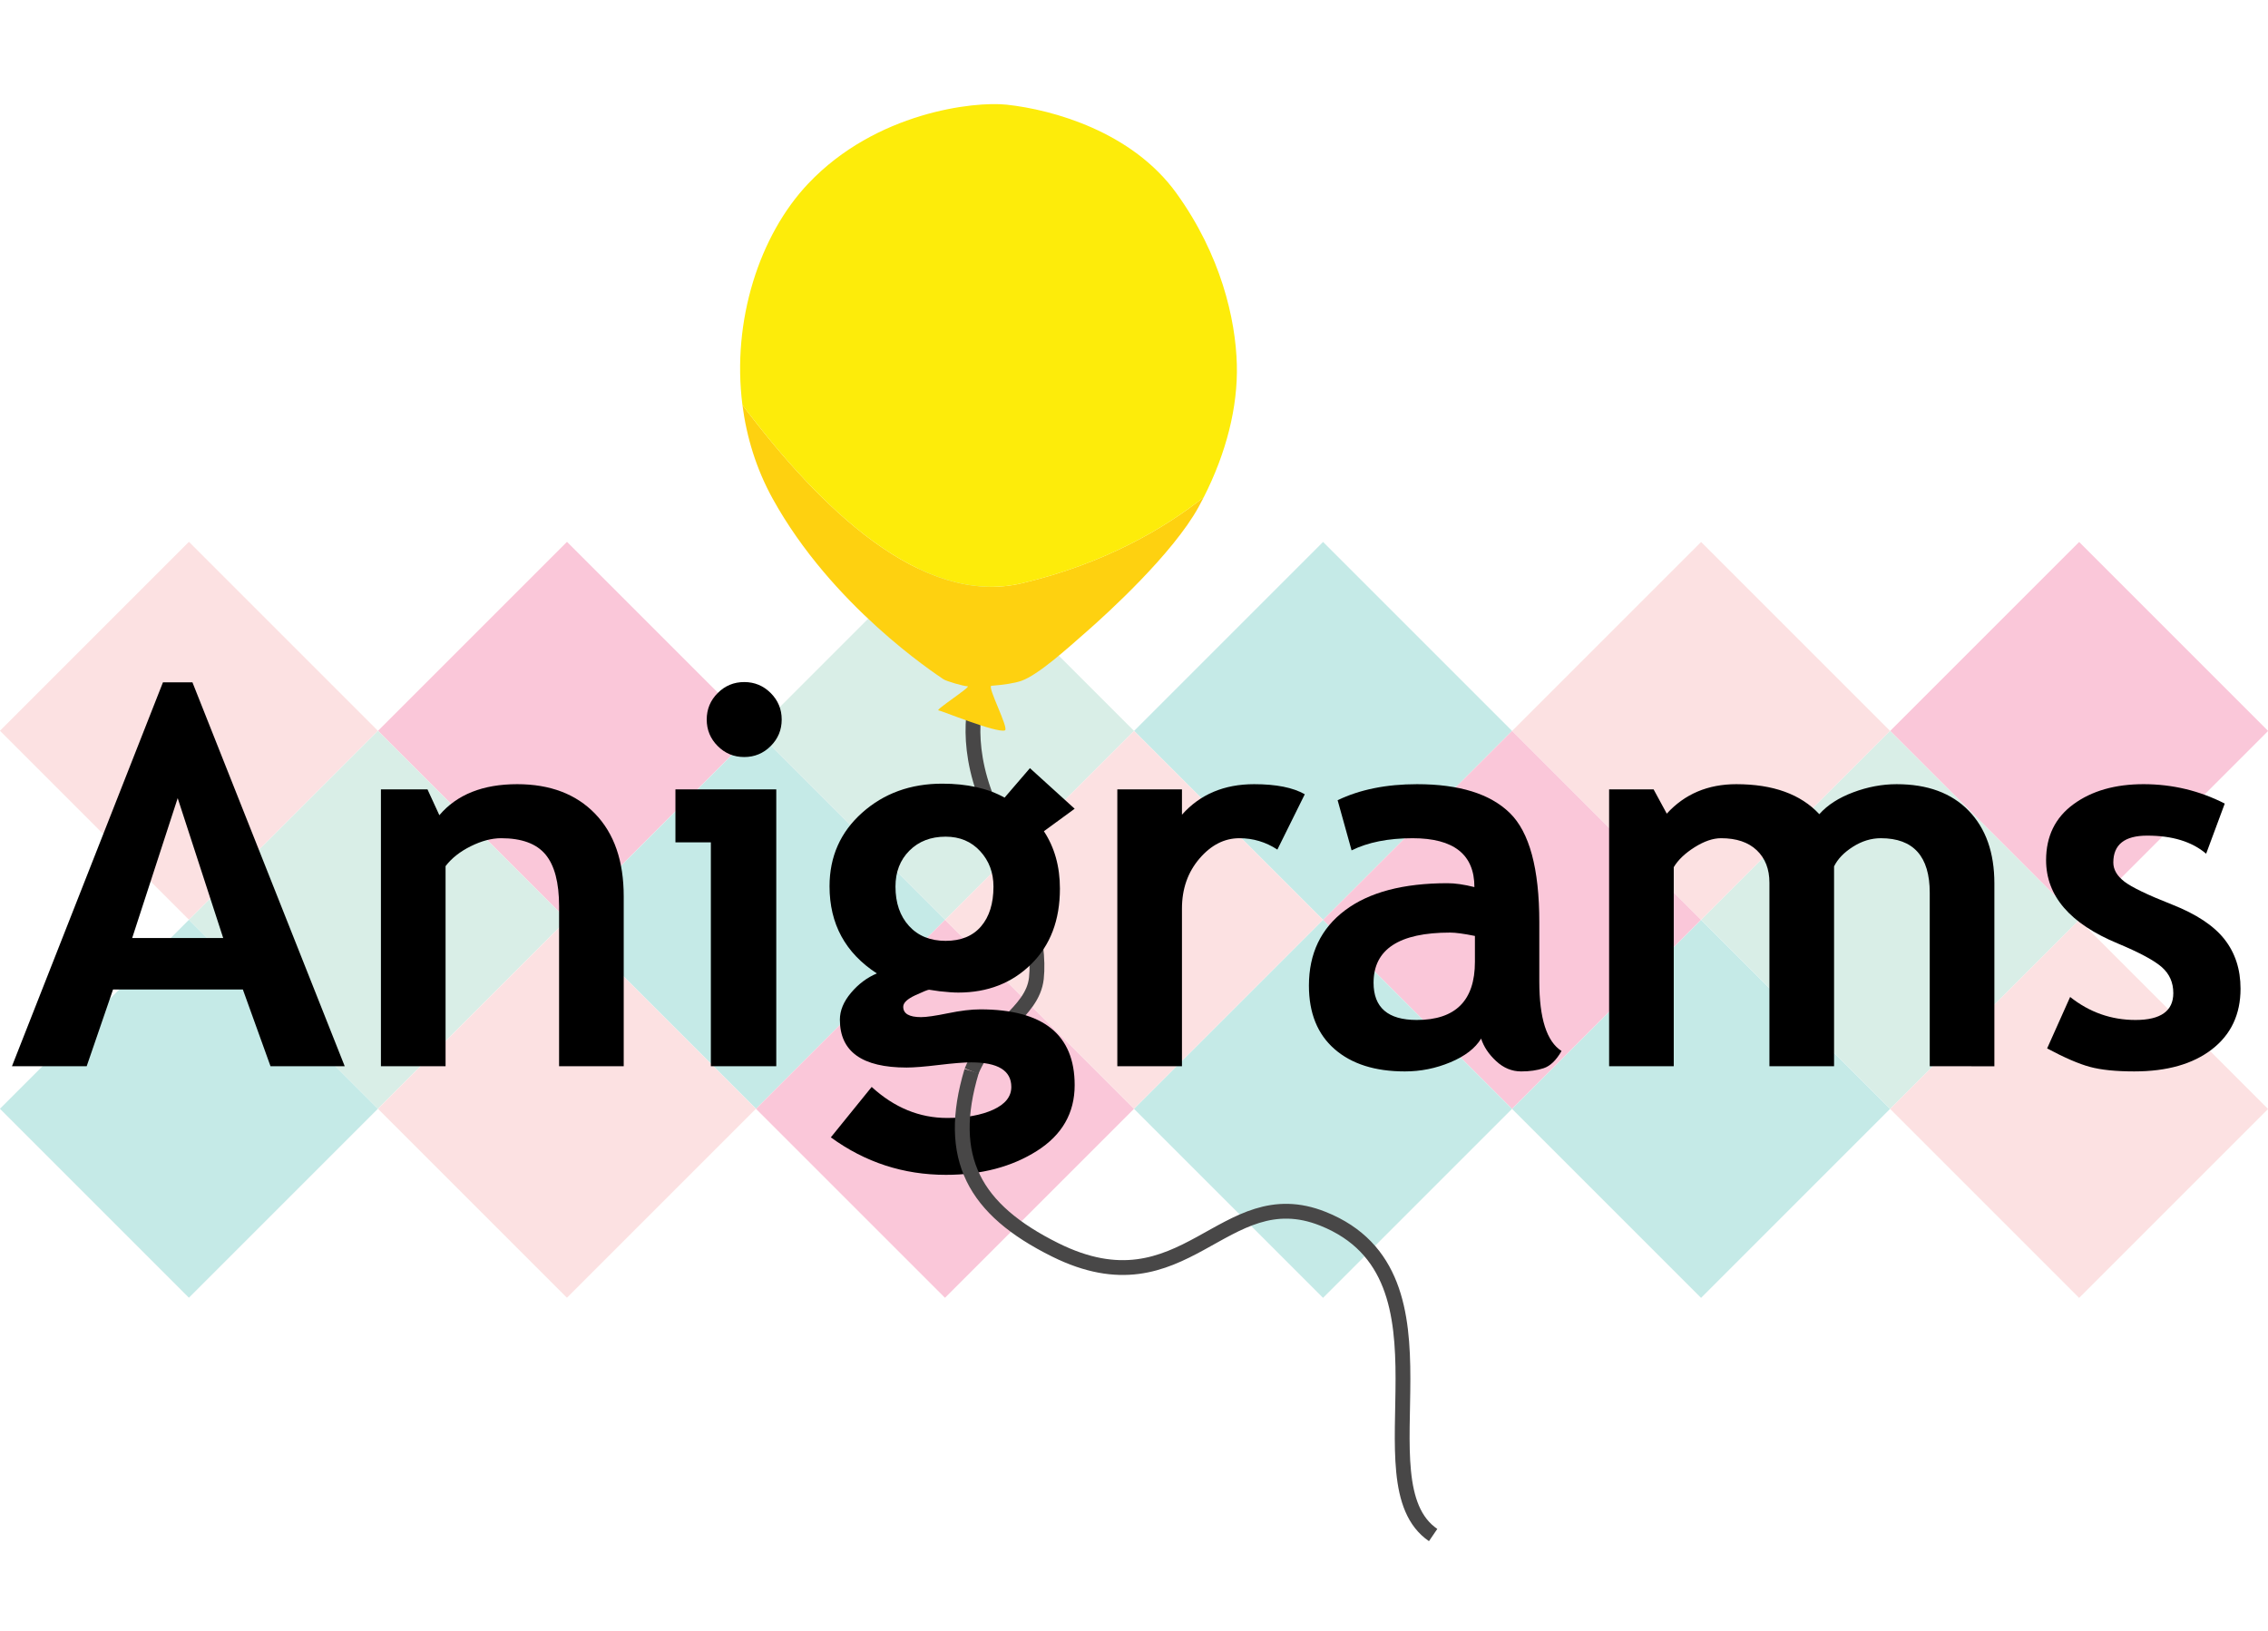 <?xml version="1.0" encoding="utf-8"?>
<!-- Generator: Adobe Illustrator 16.0.0, SVG Export Plug-In . SVG Version: 6.00 Build 0)  -->
<!DOCTYPE svg PUBLIC "-//W3C//DTD SVG 1.1//EN" "http://www.w3.org/Graphics/SVG/1.1/DTD/svg11.dtd">
<svg version="1.1" id="Layer_1" xmlns="http://www.w3.org/2000/svg" xmlns:xlink="http://www.w3.org/1999/xlink" x="0px" y="0px"
	 width="1944.194px" height="1398.14px" viewBox="0 0 1944.194 1398.14" enable-background="new 0 0 1944.194 1398.14"
	 xml:space="preserve">
<g opacity="0.3">
	
		<rect x="1505.599" y="349.816" transform="matrix(-0.707 -0.707 0.707 -0.707 2437.417 1938.374)" display="none" fill="#3EB7AF" width="229.125" height="229.125"/>
	
		<rect x="1667.614" y="511.831" transform="matrix(-0.707 -0.707 0.707 -0.707 2599.446 2329.508)" fill="#EE427F" width="229.126" height="229.126"/>
	
		<rect x="1181.566" y="349.815" transform="matrix(-0.707 -0.707 0.707 -0.707 1884.266 1709.245)" display="none" fill="#7FC6AE" width="229.126" height="229.126"/>
	
		<rect x="1343.583" y="511.832" transform="matrix(-0.707 -0.707 0.707 -0.707 2046.281 2100.388)" fill="#F69C9D" width="229.125" height="229.125"/>
	
		<rect x="1505.6" y="673.849" transform="matrix(-0.707 -0.707 0.707 -0.707 2208.294 2491.531)" fill="#7FC6AE" width="229.125" height="229.124"/>
	
		<rect x="1667.614" y="835.864" transform="matrix(-0.707 -0.707 0.707 -0.707 2370.322 2882.666)" fill="#F69C9D" width="229.126" height="229.126"/>
	
		<rect x="857.534" y="349.815" transform="matrix(-0.707 -0.707 0.707 -0.707 1331.11 1480.119)" display="none" fill="#EE427F" width="229.126" height="229.126"/>
	
		<rect x="1019.55" y="511.832" transform="matrix(-0.707 -0.707 0.707 -0.707 1493.123 1871.262)" fill="#3EB7AF" width="229.126" height="229.125"/>
	
		<rect x="1181.567" y="673.848" transform="matrix(-0.707 -0.707 0.707 -0.707 1655.143 2262.402)" fill="#EE427F" width="229.126" height="229.126"/>
	
		<rect x="1343.583" y="835.864" transform="matrix(-0.707 -0.707 0.707 -0.707 1817.158 2653.545)" fill="#3EB7AF" width="229.126" height="229.126"/>
	
		<rect x="1505.6" y="997.881" transform="matrix(-0.707 -0.707 0.707 -0.707 1979.165 3044.689)" display="none" fill="#EE427F" width="229.124" height="229.125"/>
	
		<rect x="533.502" y="349.815" transform="matrix(-0.707 -0.707 0.707 -0.707 777.951 1250.993)" display="none" fill="#F69C9D" width="229.125" height="229.125"/>
	
		<rect x="695.518" y="511.832" transform="matrix(-0.707 -0.707 0.707 -0.707 939.967 1642.135)" fill="#7FC6AE" width="229.126" height="229.125"/>
	
		<rect x="857.535" y="673.848" transform="matrix(-0.707 -0.707 0.707 -0.707 1101.984 2033.277)" fill="#F69C9D" width="229.125" height="229.125"/>
	
		<rect x="1019.551" y="835.864" transform="matrix(-0.707 -0.707 0.707 -0.707 1264 2424.419)" fill="#3EB7AF" width="229.125" height="229.125"/>
	
		<rect x="1181.567" y="997.88" transform="matrix(-0.707 -0.707 0.707 -0.707 1426.016 2815.561)" display="none" fill="#F69C9D" width="229.126" height="229.125"/>
	
		<rect x="209.469" y="349.815" transform="matrix(-0.707 -0.707 0.707 -0.707 224.794 1021.867)" display="none" fill="#3EB7AF" width="229.126" height="229.126"/>
	
		<rect x="371.486" y="511.831" transform="matrix(-0.707 -0.707 0.707 -0.707 386.81 1413.009)" fill="#EE427F" width="229.125" height="229.125"/>
	
		<rect x="533.502" y="673.847" transform="matrix(-0.707 -0.707 0.707 -0.707 548.826 1804.151)" fill="#3EB7AF" width="229.126" height="229.126"/>
	
		<rect x="695.519" y="835.864" transform="matrix(-0.707 -0.707 0.707 -0.707 710.843 2195.293)" fill="#EE427F" width="229.125" height="229.125"/>
	
		<rect x="857.535" y="997.88" transform="matrix(-0.707 -0.707 0.707 -0.707 872.859 2586.434)" display="none" fill="#7FC6AE" width="229.125" height="229.125"/>
	
		<rect x="47.453" y="511.831" transform="matrix(-0.707 -0.707 0.707 -0.707 -166.348 1183.883)" fill="#F69C9D" width="229.125" height="229.125"/>
	
		<rect x="209.469" y="673.847" transform="matrix(-0.707 -0.707 0.707 -0.707 -4.331 1575.025)" fill="#7FC6AE" width="229.126" height="229.126"/>
	
		<rect x="371.486" y="835.863" transform="matrix(-0.707 -0.707 0.707 -0.707 157.683 1966.167)" fill="#F69C9D" width="229.126" height="229.125"/>
	
		<rect x="533.502" y="997.879" transform="matrix(-0.707 -0.707 0.707 -0.707 319.702 2357.309)" display="none" fill="#3EB7AF" width="229.126" height="229.125"/>
	
		<rect x="47.453" y="835.863" transform="matrix(-0.707 -0.707 0.707 -0.707 -395.474 1737.041)" fill="#3EB7AF" width="229.125" height="229.126"/>
	
		<rect x="209.469" y="997.879" transform="matrix(-0.707 -0.707 0.707 -0.707 -233.457 2128.183)" display="none" fill="#EE427F" width="229.126" height="229.125"/>
</g>
<path fill="none" stroke="#484747" stroke-width="12.691" stroke-miterlimit="10" d="M839.723,589.09
	c-4.533,13.598-14.504,53.483,11.784,108.78s40.381,109.561,36.906,140.836c-3.333,30-41.03,43.667-55.518,79.568"/>
<g>
	<path d="M231.897,914.102l-23.716-65.83H96.912l-22.608,65.83H10.247l129.443-329.15h25.268l130.552,329.15H231.897z
		 M152.325,684.251l-39.011,119.913h78.021L152.325,684.251z"/>
	<path d="M479.259,914.102V776.901c0-20.243-3.879-35.021-11.637-44.33c-7.758-9.31-20.43-13.964-38.013-13.964
		c-8.128,0-16.811,2.292-26.044,6.871c-9.237,4.582-16.44,10.272-21.611,17.067v171.557h-55.413V676.715h39.897l10.196,22.165
		c15.072-17.732,37.31-26.598,66.717-26.598c28.222,0,50.498,8.461,66.828,25.379c16.326,16.922,24.492,40.527,24.492,70.817
		v145.624H479.259z"/>
	<path d="M609.367,914.102V722.153h-30.366v-45.438h86.443v237.387H609.367z M637.96,584.73c8.866,0,16.437,3.141,22.719,9.42
		c6.279,6.282,9.42,13.853,9.42,22.719c0,8.866-3.141,16.44-9.42,22.719c-6.283,6.282-13.854,9.42-22.719,9.42
		c-8.866,0-16.44-3.138-22.719-9.42c-6.282-6.279-9.42-13.853-9.42-22.719c0-8.866,3.138-16.437,9.42-22.719
		C621.52,587.871,629.094,584.73,637.96,584.73z"/>
	<path d="M712.213,975.056l35.021-43.222c19.356,17.732,40.929,26.598,64.722,26.598c15.959,0,29.109-2.366,39.454-7.093
		c10.341-4.731,15.515-11.231,15.515-19.505c0-14.04-11.453-21.057-34.355-21.057c-6.207,0-15.443,0.741-27.707,2.216
		c-12.267,1.476-21.5,2.217-27.706,2.217c-38.124,0-57.186-13.666-57.186-41.005c0-7.831,3.176-15.516,9.531-23.052
		c6.352-7.536,13.742-13.077,22.165-16.624c-27.042-17.583-40.562-42.481-40.562-74.696c0-25.414,9.309-46.436,27.928-63.06
		c18.619-16.624,41.521-24.936,68.712-24.936c21.278,0,39.083,3.99,53.417,11.969l21.722-25.268l38.345,34.799l-26.376,19.284
		c9.16,13.891,13.742,30.293,13.742,49.207c0,27.041-8.239,48.652-24.714,64.833c-16.479,16.18-37.275,24.271-62.395,24.271
		c-3.99,0-9.31-0.367-15.959-1.108l-9.087-1.33c-1.036,0-4.987,1.59-11.858,4.766c-6.871,3.179-10.307,6.466-10.307,9.863
		c0,5.912,5.098,8.866,15.293,8.866c4.579,0,12.264-1.108,23.052-3.325c10.785-2.216,20.021-3.325,27.707-3.325
		c53.934,0,80.902,21.649,80.902,64.944c0,23.938-10.788,42.74-32.361,56.41c-21.576,13.666-47.582,20.503-78.021,20.503
		C774.497,1007.195,741.617,996.479,712.213,975.056z M767.626,760.055c0,14.04,3.878,25.306,11.636,33.802
		c7.758,8.499,18.21,12.745,31.364,12.745c13.15,0,23.273-4.135,30.366-12.412c7.093-8.274,10.639-19.651,10.639-34.134
		c0-11.969-3.806-22.089-11.415-30.366c-7.612-8.273-17.476-12.412-29.59-12.412c-12.71,0-23.052,3.99-31.031,11.969
		C771.615,737.225,767.626,747.498,767.626,760.055z"/>
	<path d="M1095.002,728.359c-9.901-6.5-20.762-9.752-32.583-9.752c-12.855,0-24.271,5.839-34.245,17.51
		c-9.975,11.675-14.961,25.933-14.961,42.778v135.207h-55.413V676.715h55.413v21.722c15.515-17.434,36.129-26.155,61.84-26.155
		c18.913,0,33.393,2.881,43.443,8.645L1095.002,728.359z"/>
	<path d="M1269.663,890.385c-5.025,8.277-13.781,15.038-26.266,20.281c-12.489,5.243-25.528,7.869-39.121,7.869
		c-25.566,0-45.66-6.39-60.289-19.173c-14.629-12.779-21.943-30.92-21.943-54.415c0-27.485,10.307-48.985,30.92-64.5
		c20.613-15.516,49.906-23.273,87.884-23.273c6.5,0,14.186,1.108,23.051,3.325c0-27.928-17.659-41.892-52.974-41.892
		c-20.835,0-38.273,3.474-52.31,10.417l-11.969-43c19.062-9.16,41.743-13.742,68.047-13.742c36.202,0,62.727,8.239,79.572,24.714
		c16.845,16.479,25.268,47.693,25.268,93.647v50.758c0,31.623,6.352,51.499,19.062,59.624c-4.582,7.979-9.68,12.894-15.294,14.74
		c-5.618,1.846-12.045,2.771-19.284,2.771c-7.979,0-15.148-2.958-21.5-8.866C1276.164,903.761,1271.879,897.333,1269.663,890.385z
		 M1264.343,802.391c-9.458-1.919-16.551-2.882-21.278-2.882c-43.741,0-65.608,14.334-65.608,43
		c0,21.278,12.336,31.917,37.016,31.917c33.248,0,49.871-16.624,49.871-49.871V802.391z"/>
	<path d="M1654.226,914.102V765.375c0-31.177-13.964-46.768-41.892-46.768c-8.277,0-16.257,2.438-23.938,7.314
		c-7.685,4.876-13.078,10.494-16.181,16.845v171.335h-55.413V756.73c0-11.671-3.623-20.946-10.861-27.817
		c-7.242-6.871-17.438-10.307-30.587-10.307c-6.948,0-14.518,2.587-22.719,7.757c-8.201,5.174-14.151,10.861-17.843,17.067v170.67
		h-55.413V676.715h38.124l11.304,20.835c15.367-16.845,35.243-25.268,59.624-25.268c31.474,0,55.191,8.572,71.149,25.711
		c6.944-7.831,16.624-14.075,29.037-18.729c12.412-4.654,24.825-6.982,37.237-6.982c26.449,0,47.024,7.574,61.729,22.719
		c14.702,15.148,22.055,35.945,22.055,62.395v156.707H1654.226z"/>
	<path d="M1754.855,898.808l19.727-44.108c16.548,13.154,35.242,19.727,56.078,19.727c21.572,0,32.36-7.682,32.36-23.052
		c0-9.011-3.252-16.402-9.753-22.165c-6.504-5.763-19.138-12.558-37.901-20.392c-40.933-16.991-61.397-40.784-61.397-71.372
		c0-20.537,7.83-36.534,23.495-47.987c15.661-11.449,35.686-17.178,60.067-17.178c24.676,0,47.876,5.542,69.598,16.624l-15.959,43
		c-12.118-10.341-28.963-15.516-50.536-15.516c-19.359,0-29.036,7.685-29.036,23.052c0,6.061,3.176,11.526,9.531,16.402
		c6.352,4.876,19.948,11.415,40.783,19.616s35.831,18.141,44.995,29.812c9.16,11.675,13.742,25.788,13.742,42.335
		c0,22.02-8.166,39.343-24.492,51.977c-16.329,12.634-38.532,18.951-66.605,18.951c-15.813,0-28.482-1.295-38.014-3.879
		C1782.008,912.073,1769.778,906.788,1754.855,898.808z"/>
</g>
<path fill="none" stroke="#484747" stroke-width="12.691" stroke-miterlimit="10" d="M832.896,918.273
	c-22.348,74.543,2.171,118.734,71.647,153.232c111.431,55.331,143.683-60.977,229.571-26.64
	c122.912,49.139,28.417,226.13,94.413,271.128"/>
<g>
	<path fill="#FED110" d="M636.431,347.151c3.532,27.568,11.884,54.918,25.903,80.329c50.663,91.826,138.88,149.656,146.36,154.804
		c2.618,1.801,17.183,5.949,20.754,6.083c3.469,0.131-28.642,20.757-24.888,20.655c1.754-0.047,49.648,19.667,56.864,17.151
		c3.865-1.348-15.56-37.956-11.552-38.249c10.43-0.766,20.21-2.284,25.669-4.234c14.776-5.277,39.053-27.442,55.94-42.219
		c16.888-14.776,73.883-66.495,96.048-106.943c1.501-2.74,2.95-5.491,4.354-8.249c-33.231,26.286-84.427,56.909-155.965,73.755
		C789.996,520.267,702.613,435.303,636.431,347.151z"/>
	<path fill="#FDEC0A" d="M1060.249,312.432c-1.056-39.052-13.721-93.937-51.718-146.711
		c-37.998-52.774-105.781-71.674-145.656-75.995c-27.707-3.002-111.88,6.333-169.932,67.551
		c-41.987,44.277-65.744,117.819-56.512,189.874c66.183,88.152,153.565,173.116,239.488,152.882
		c71.538-16.846,122.734-47.469,155.965-73.755C1051.205,388.324,1061.233,348.839,1060.249,312.432z"/>
</g>
<g>
</g>
<g>
</g>
<g>
</g>
<g>
</g>
<g>
</g>
<g>
</g>
</svg>
